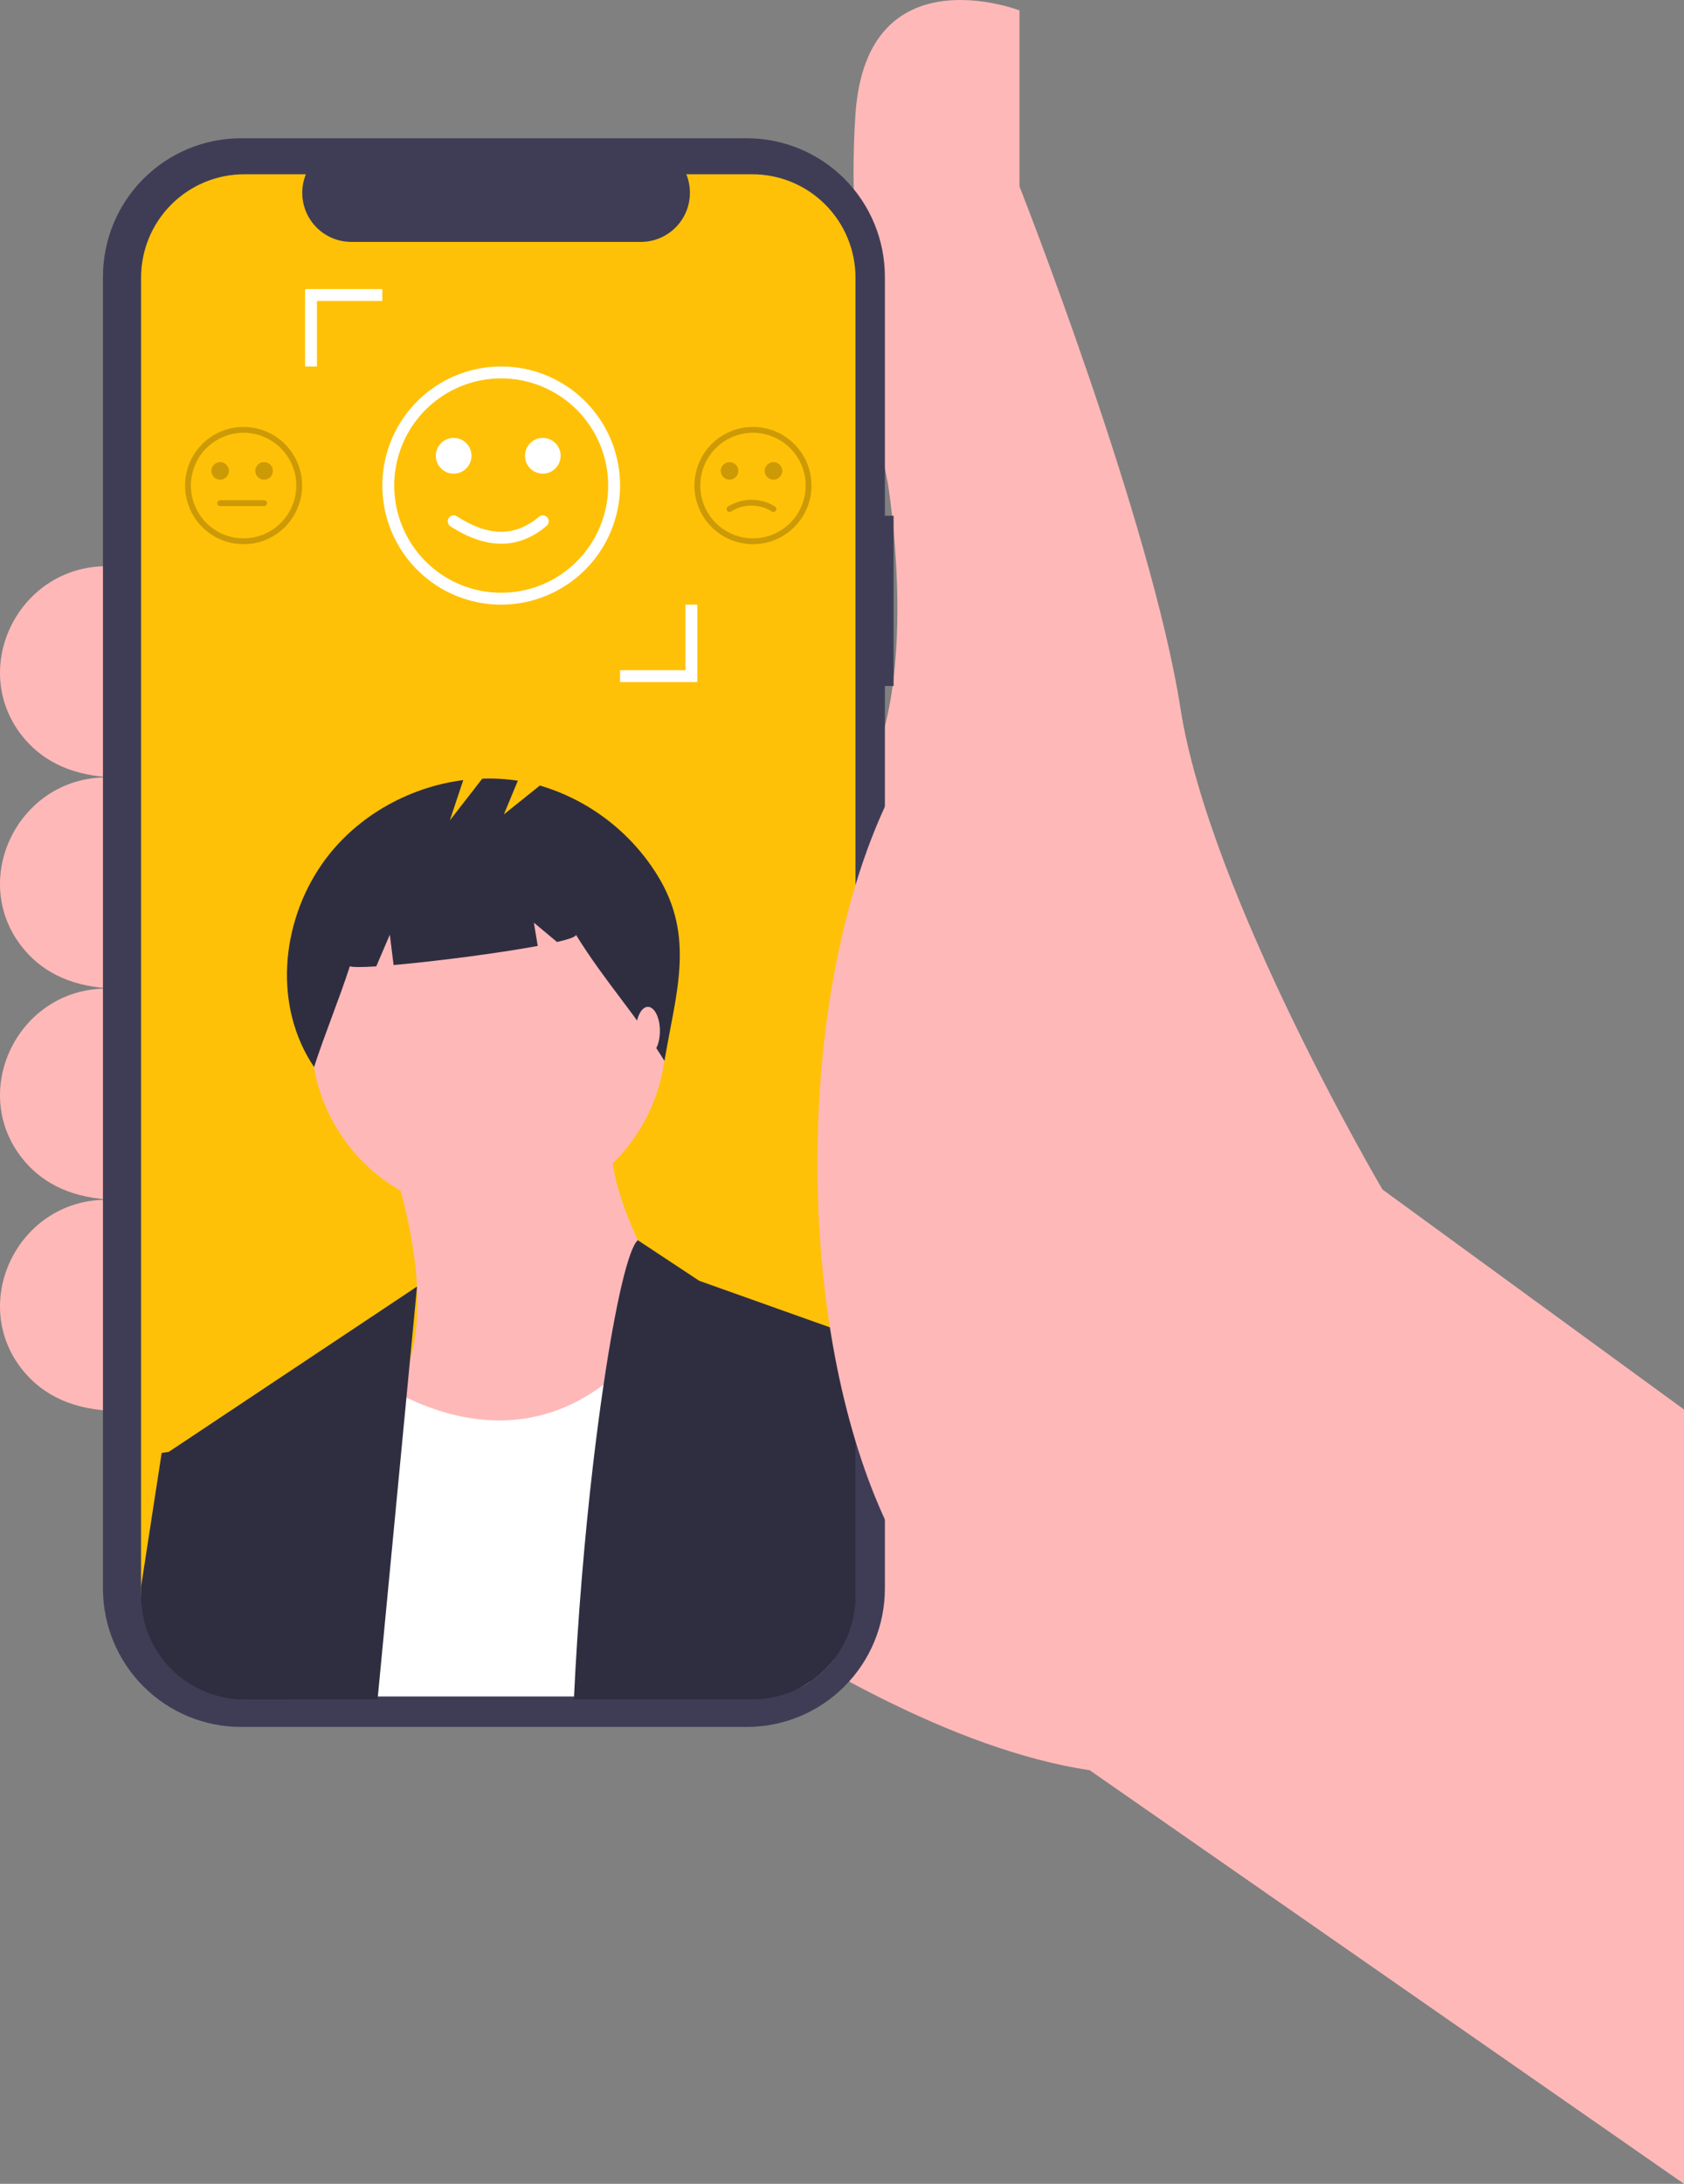 <svg width="216" height="280" viewBox="0 0 216 280" fill="none" xmlns="http://www.w3.org/2000/svg">
<rect x="0" y="0" width="216" height="280" fill="#808080" stroke="none"/>
<g clip-path="url(#clip0_53_1054)">
<path d="M216 180.718L177.324 152.513C177.324 152.513 155.171 114.906 151.416 90.838C147.661 66.769 130.764 23.898 130.764 23.898V1.333C130.764 1.333 111.238 -6.188 109.736 14.496C108.234 35.18 113.867 61.88 113.867 61.88C113.867 61.88 119.499 95.727 106.732 104.376L60.171 180.718C60.171 180.718 104.855 221.709 139.775 226.974L216 280V180.718Z" fill="#FFB8B8"/>
<path d="M14.925 72.598H13.65C2.163 72.598 -4.294 86.18 3.254 94.852C5.683 97.643 9.376 99.576 14.925 99.675V72.598Z" fill="#FFB8B8"/>
<path d="M14.925 99.675H13.65C2.163 99.675 -4.294 113.257 3.254 121.929C5.683 124.721 9.376 126.653 14.925 126.752V99.675Z" fill="#FFB8B8"/>
<path d="M14.925 126.752H13.65C2.163 126.752 -4.294 140.334 3.254 149.006C5.683 151.797 9.376 153.73 14.925 153.829V126.752Z" fill="#FFB8B8"/>
<path d="M14.925 153.829H13.65C2.163 153.829 -4.294 167.411 3.254 176.083C5.683 178.874 9.376 180.807 14.925 180.906V153.829Z" fill="#FFB8B8"/>
<path d="M114.618 66.133H113.5V35.473C113.5 33.142 113.042 30.835 112.151 28.682C111.261 26.529 109.956 24.573 108.311 22.925C106.665 21.277 104.712 19.97 102.562 19.078C100.413 18.186 98.109 17.727 95.782 17.727H30.924C28.597 17.727 26.293 18.186 24.143 19.078C21.994 19.97 20.041 21.277 18.395 22.925C16.75 24.573 15.445 26.529 14.555 28.682C13.664 30.835 13.206 33.142 13.206 35.473V203.678C13.206 206.008 13.664 208.315 14.555 210.468C15.445 212.621 16.75 214.578 18.395 216.225C20.041 217.873 21.994 219.18 24.143 220.072C26.293 220.964 28.597 221.423 30.924 221.423H95.782C98.109 221.423 100.413 220.964 102.562 220.072C104.712 219.18 106.665 217.873 108.311 216.225C109.956 214.578 111.261 212.621 112.151 210.468C113.042 208.315 113.5 206.008 113.5 203.678V87.958H114.618V66.133Z" fill="#3F3D56"/>
<path d="M109.729 35.597V203.553C109.726 205.517 109.289 207.457 108.449 209.232C107.608 211.007 106.386 212.573 104.87 213.819C104.534 214.095 104.185 214.352 103.822 214.59C101.653 216.038 99.103 216.809 96.496 216.805H31.326C30.27 216.807 29.217 216.681 28.191 216.429C25.311 215.726 22.75 214.074 20.919 211.739C19.089 209.405 18.094 206.522 18.094 203.553V35.597C18.094 32.082 19.488 28.712 21.97 26.226C24.451 23.741 27.817 22.345 31.326 22.344H39.234C38.845 23.3 38.696 24.337 38.801 25.364C38.907 26.391 39.262 27.377 39.837 28.233C40.412 29.09 41.189 29.792 42.099 30.277C43.008 30.763 44.023 31.017 45.054 31.016H82.209C83.239 31.015 84.254 30.761 85.163 30.275C86.072 29.79 86.849 29.088 87.424 28.231C87.999 27.375 88.355 26.39 88.461 25.364C88.567 24.337 88.42 23.3 88.033 22.344H96.496C100.006 22.345 103.371 23.741 105.853 26.226C108.334 28.712 109.728 32.082 109.729 35.597Z" fill="#FFC107"/>
<path d="M50.235 148.912C50.235 148.912 56.632 166.709 51.657 176.675C46.681 186.642 59.475 198.032 59.475 198.032C59.475 198.032 92.883 180.947 88.618 172.404C84.353 163.861 77.245 152.471 78.667 145.352L50.235 148.912Z" fill="#FFB8B8"/>
<path d="M62.674 155.675C75.236 155.675 85.419 145.475 85.419 132.894C85.419 120.313 75.236 110.113 62.674 110.113C50.112 110.113 39.928 120.313 39.928 132.894C39.928 145.475 50.112 155.675 62.674 155.675Z" fill="#FFB8B8"/>
<path d="M106.897 212.831C106.299 213.596 105.619 214.292 104.87 214.907C104.534 215.182 104.185 215.44 103.822 215.678C101.723 217.077 99.207 217.517 96.496 217.517H38.934L39.929 189.846L46.327 175.608C47.763 176.736 49.301 177.73 50.919 178.575C51.302 178.782 51.708 178.989 52.132 179.192C58.125 182.091 67.921 184.641 77.418 177.541C80.406 175.307 83.365 172.114 86.17 167.677L103.901 177.744L104.832 188.65L106.897 212.831Z" fill="white"/>
<path d="M53.491 164.954L52.602 174.269L52.132 179.192L51.43 186.522L48.43 217.893H31.326C30.27 217.895 29.217 217.769 28.191 217.517L21.447 186.285L21.642 186.157L53.491 164.954Z" fill="#2F2E41"/>
<path d="M109.729 171.354V204.64C109.726 206.605 109.288 208.544 108.448 210.319C107.608 212.094 106.386 213.661 104.87 214.907C104.534 215.182 104.185 215.44 103.822 215.678C101.653 217.126 99.103 217.897 96.496 217.893H73.61C74.109 207.374 74.992 197.108 76.025 188.165C76.468 184.355 76.937 180.786 77.418 177.541C78.965 167.079 80.624 159.975 81.815 159.016L89.685 164.217L109.729 171.354Z" fill="#2F2E41"/>
<path d="M37.796 211.914L36.977 217.893H31.326C30.27 217.895 29.217 217.769 28.191 217.517C25.311 216.814 22.75 215.162 20.919 212.827C19.089 210.492 18.094 207.609 18.094 204.64V203.437L20.737 186.284L21.642 186.157L25.713 185.574L37.796 211.914Z" fill="#2F2E41"/>
<path d="M109.729 175.694V204.64C109.726 206.605 109.289 208.544 108.449 210.319C107.608 212.094 106.386 213.661 104.87 214.907C104.534 215.182 104.185 215.44 103.822 215.678L100.345 200.522L104.832 188.65L109.729 175.694Z" fill="#2F2E41"/>
<path d="M84.364 112.29C80.925 106.696 75.541 102.574 69.249 100.717L64.628 104.42L66.424 100.101C64.913 99.87 63.384 99.782 61.857 99.837L57.699 105.191L59.42 100.02C52.235 100.937 45.404 104.857 41.264 110.836C35.972 118.479 35.079 129.107 40.284 136.81C41.713 132.412 43.447 128.285 44.876 123.887C45.205 124.028 46.455 124.02 48.261 123.904L50 119.841L50.485 123.732C55.873 123.262 63.865 122.23 68.974 121.284L68.477 118.299L71.449 120.779C73.014 120.419 73.943 120.091 73.866 119.841C77.665 125.975 81.43 129.893 85.229 136.027C86.671 127.375 89.216 120.183 84.364 112.29Z" fill="#2F2E41"/>
<path d="M83.105 135.263C83.955 135.263 84.644 133.882 84.644 132.179C84.644 130.475 83.955 129.094 83.105 129.094C82.254 129.094 81.565 130.475 81.565 132.179C81.565 133.882 82.254 135.263 83.105 135.263Z" fill="#FFB8B8"/>
<path d="M133.204 212.684C148.861 212.684 161.554 184.229 161.554 149.128C161.554 114.028 148.861 85.573 133.204 85.573C117.547 85.573 104.855 114.028 104.855 149.128C104.855 184.229 117.547 212.684 133.204 212.684Z" fill="#FFB8B8"/>
<path opacity="0.2" d="M31.244 69.778C29.759 69.778 28.307 69.337 27.072 68.51C25.837 67.684 24.874 66.509 24.306 65.135C23.737 63.761 23.589 62.248 23.878 60.789C24.168 59.33 24.883 57.99 25.934 56.938C26.984 55.886 28.322 55.17 29.779 54.88C31.236 54.59 32.746 54.739 34.118 55.308C35.49 55.877 36.663 56.841 37.488 58.078C38.313 59.315 38.754 60.769 38.754 62.257C38.752 64.251 37.959 66.163 36.552 67.573C35.144 68.983 33.235 69.776 31.244 69.778ZM31.244 55.487C29.907 55.487 28.6 55.885 27.489 56.628C26.378 57.372 25.511 58.429 25 59.666C24.488 60.903 24.354 62.264 24.615 63.577C24.876 64.89 25.52 66.097 26.465 67.043C27.41 67.99 28.614 68.635 29.925 68.896C31.236 69.157 32.595 69.023 33.83 68.511C35.066 67.998 36.121 67.131 36.864 66.017C37.606 64.904 38.003 63.596 38.003 62.257C38.001 60.462 37.288 58.741 36.021 57.472C34.754 56.203 33.036 55.489 31.244 55.487Z" fill="black"/>
<path opacity="0.2" d="M28.24 61.505C28.862 61.505 29.366 60.999 29.366 60.376C29.366 59.753 28.862 59.248 28.24 59.248C27.618 59.248 27.113 59.753 27.113 60.376C27.113 60.999 27.618 61.505 28.24 61.505Z" fill="black"/>
<path opacity="0.2" d="M33.872 61.505C34.495 61.505 34.999 60.999 34.999 60.376C34.999 59.753 34.495 59.248 33.872 59.248C33.25 59.248 32.746 59.753 32.746 60.376C32.746 60.999 33.25 61.505 33.872 61.505Z" fill="black"/>
<path opacity="0.2" d="M33.872 64.889H28.24C28.14 64.889 28.045 64.849 27.974 64.779C27.904 64.708 27.864 64.612 27.864 64.513C27.864 64.413 27.904 64.317 27.974 64.247C28.045 64.176 28.14 64.137 28.24 64.137H33.872C33.972 64.137 34.067 64.176 34.138 64.247C34.208 64.317 34.248 64.413 34.248 64.513C34.248 64.612 34.208 64.708 34.138 64.779C34.067 64.849 33.972 64.889 33.872 64.889Z" fill="black"/>
<path opacity="0.2" d="M96.579 69.778C95.094 69.778 93.642 69.337 92.407 68.51C91.172 67.684 90.21 66.509 89.641 65.135C89.073 63.761 88.924 62.248 89.214 60.789C89.504 59.33 90.219 57.99 91.269 56.938C92.319 55.886 93.658 55.17 95.114 54.88C96.571 54.59 98.081 54.739 99.453 55.308C100.826 55.877 101.998 56.841 102.824 58.078C103.649 59.315 104.089 60.769 104.089 62.257C104.087 64.251 103.295 66.163 101.887 67.573C100.479 68.983 98.57 69.776 96.579 69.778ZM96.579 55.487C95.243 55.487 93.936 55.885 92.824 56.628C91.713 57.372 90.847 58.429 90.335 59.666C89.823 60.903 89.69 62.264 89.95 63.577C90.211 64.89 90.855 66.097 91.8 67.043C92.745 67.99 93.95 68.635 95.261 68.896C96.572 69.157 97.931 69.023 99.166 68.511C100.401 67.998 101.456 67.131 102.199 66.017C102.942 64.904 103.338 63.596 103.338 62.257C103.336 60.462 102.623 58.742 101.356 57.472C100.089 56.203 98.371 55.489 96.579 55.487Z" fill="black"/>
<path opacity="0.2" d="M93.575 61.505C94.198 61.505 94.702 60.999 94.702 60.376C94.702 59.753 94.198 59.248 93.575 59.248C92.953 59.248 92.449 59.753 92.449 60.376C92.449 60.999 92.953 61.505 93.575 61.505Z" fill="black"/>
<path opacity="0.2" d="M99.208 61.505C99.83 61.505 100.334 60.999 100.334 60.376C100.334 59.753 99.83 59.248 99.208 59.248C98.586 59.248 98.081 59.753 98.081 60.376C98.081 60.999 98.586 61.505 99.208 61.505Z" fill="black"/>
<path opacity="0.2" d="M99.207 65.641C99.142 65.641 99.077 65.624 99.02 65.591C98.234 65.092 97.323 64.826 96.392 64.826C95.461 64.826 94.549 65.092 93.763 65.591C93.72 65.616 93.673 65.632 93.624 65.638C93.575 65.645 93.525 65.641 93.478 65.629C93.43 65.616 93.385 65.594 93.346 65.564C93.307 65.533 93.274 65.496 93.249 65.453C93.225 65.41 93.209 65.363 93.202 65.314C93.196 65.265 93.199 65.215 93.212 65.167C93.225 65.119 93.247 65.075 93.278 65.035C93.308 64.996 93.345 64.963 93.388 64.939C94.289 64.376 95.33 64.078 96.392 64.078C97.454 64.078 98.494 64.376 99.395 64.939C99.467 64.98 99.523 65.044 99.555 65.121C99.586 65.197 99.592 65.282 99.571 65.362C99.549 65.442 99.502 65.513 99.436 65.563C99.371 65.614 99.29 65.641 99.207 65.641Z" fill="black"/>
<path d="M64.287 77.527C61.271 77.527 58.324 76.632 55.816 74.954C53.309 73.276 51.354 70.891 50.2 68.1C49.046 65.31 48.745 62.24 49.333 59.277C49.921 56.315 51.373 53.594 53.506 51.459C55.638 49.323 58.355 47.868 61.312 47.279C64.27 46.69 67.336 46.992 70.122 48.148C72.908 49.304 75.289 51.261 76.965 53.773C78.64 56.284 79.534 59.236 79.534 62.257C79.529 66.305 77.922 70.187 75.063 73.049C72.205 75.912 68.329 77.522 64.287 77.527ZM64.287 48.513C61.573 48.513 58.92 49.319 56.663 50.829C54.407 52.339 52.648 54.486 51.609 56.997C50.571 59.508 50.299 62.272 50.828 64.938C51.358 67.604 52.665 70.053 54.584 71.975C56.503 73.897 58.948 75.206 61.61 75.736C64.272 76.266 67.031 75.994 69.538 74.954C72.046 73.914 74.189 72.152 75.697 69.892C77.205 67.632 78.01 64.975 78.01 62.257C78.005 58.613 76.558 55.119 73.986 52.543C71.413 49.966 67.925 48.517 64.287 48.513Z" fill="white"/>
<path d="M58.188 60.73C59.451 60.73 60.475 59.704 60.475 58.439C60.475 57.174 59.451 56.148 58.188 56.148C56.925 56.148 55.901 57.174 55.901 58.439C55.901 59.704 56.925 60.73 58.188 60.73Z" fill="white"/>
<path d="M69.624 60.73C70.887 60.73 71.911 59.704 71.911 58.439C71.911 57.174 70.887 56.148 69.624 56.148C68.36 56.148 67.336 57.174 67.336 58.439C67.336 59.704 68.36 60.73 69.624 60.73Z" fill="white"/>
<path d="M64.295 69.712C62.245 69.712 60.071 68.967 57.773 67.478C57.604 67.368 57.485 67.195 57.443 66.997C57.401 66.799 57.44 66.593 57.549 66.423C57.659 66.253 57.832 66.134 58.029 66.092C58.227 66.049 58.433 66.087 58.603 66.197C62.644 68.821 66.087 68.84 69.131 66.255C69.285 66.125 69.485 66.061 69.686 66.077C69.887 66.094 70.074 66.19 70.204 66.345C70.335 66.499 70.399 66.699 70.382 66.9C70.366 67.102 70.27 67.289 70.116 67.42C68.318 68.948 66.372 69.712 64.295 69.712Z" fill="white"/>
<path d="M89.445 87.453H79.534V85.926H87.92V77.527H89.445V87.453Z" fill="white"/>
<path d="M40.654 46.986H39.129V37.06H49.04V38.587H40.654V46.986Z" fill="white"/>
</g>
<defs>
<clipPath id="clip0_53_1054">
<rect width="216" height="280" fill="white"/>
</clipPath>
</defs>
</svg>
